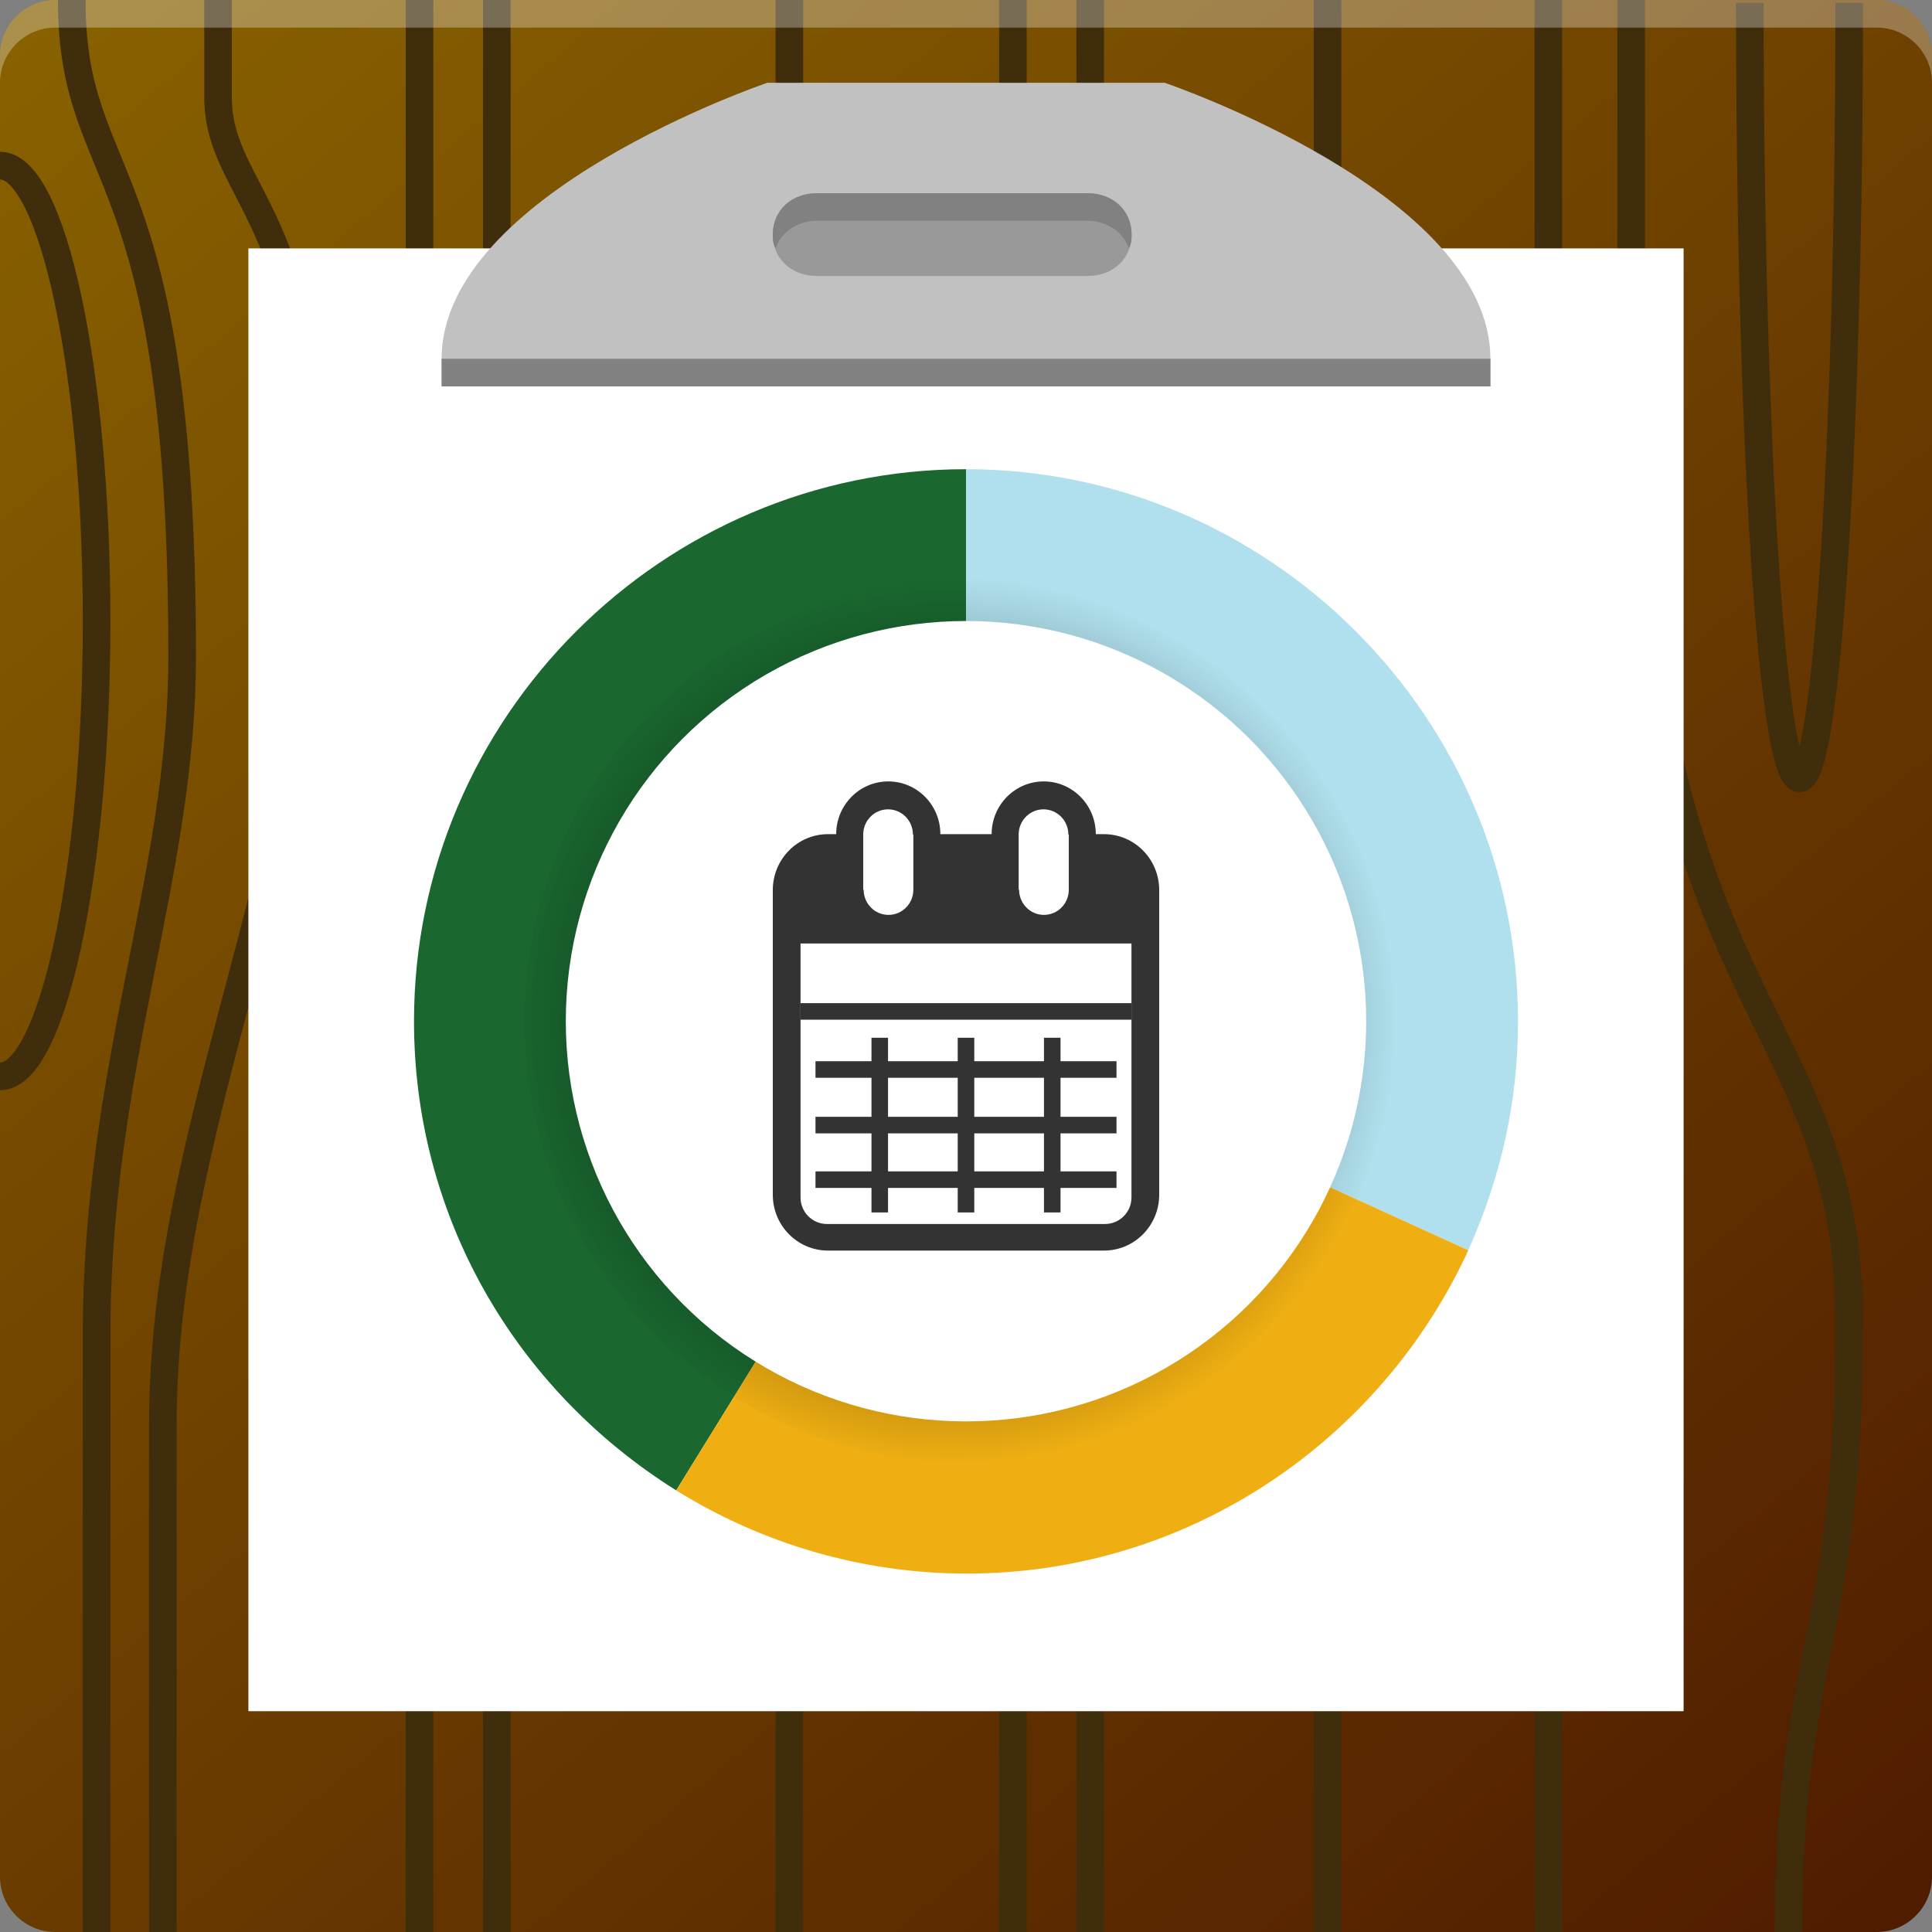 <?xml version="1.0" encoding="utf-8"?>
<!-- Generator: Adobe Illustrator 19.0.0, SVG Export Plug-In . SVG Version: 6.00 Build 0)  -->
<svg version="1.0" id="Layer_1" xmlns="http://www.w3.org/2000/svg" xmlns:xlink="http://www.w3.org/1999/xlink" x="0px" y="0px" viewBox="0 0 70 70" style="enable-background:new 0 0 70 70;" xml:space="preserve" width="70px" height="70px" fill="#333">
<rect x="0" y="0" width="70" height="70" fill="#808080" stroke="none"/>
<style type="text/css">
	.planting{fill:#1A6830;}
	.application{fill:#B0E0ED;}
	.harvest{fill:#EFAF13;}
	.paper{fill:#FFFFFF;}
	.clip1{fill:#C1C1C1;}
	.clip2{fill:#999999;}
	.clip3{fill:#828181;}
	.board{fill:url(#SVGID_1_);}
	.highlight{opacity:0.3;fill:#FFFFFF;enable-background:new    ;}
	.iconpath{fill:#333333;}
	.grain{fill:none;stroke:#402D0B;stroke-miterlimit:10;}
	.iconline{fill:none;stroke:#333333;stroke-width:0.6;stroke-miterlimit:10;}
	.st0{fill:url(#Shape_1_);}
	.st1{fill:url(#Oval_2_);}
</style>
<linearGradient id="SVGID_1_" gradientUnits="userSpaceOnUse" x1="-828" y1="756" x2="-827.357" y2="756.766">
	<stop offset="0" style="stop-color:#896200"/>
	<stop offset="1" style="stop-color:#501C00"/>
</linearGradient>
<linearGradient id="Shape_1_" gradientUnits="userSpaceOnUse" x1="-3265.645" y1="-0.088" x2="-3264.755" y2="0.974" gradientTransform="matrix(70 0 0 70 228599 4)">
	<stop offset="0" style="stop-color:#896200"/>
	<stop offset="1" style="stop-color:#501C00"/>
</linearGradient>
<path id="Shape" class="st0" d="M68,70H2c-1.1,0-2-0.9-2-2V2c0-1.1,0.9-2,2-2h66c1.1,0,2,0.9,2,2v66C70,69.1,69.1,70,68,70z"/>
<path class="grain" d="M2.6,0c0,6.9,4,5.4,4,23.8c0,8-3.1,14.8-3.1,24.6V70 M0,39c1.9,0,3.5-7.4,3.5-16.5S1.9,6,0,6 M5.9,70V51.6
	c0-10.9,5.6-20.8,5.6-32.4S7.9,7.1,7.9,3.5V0 M64.8,70c0-10.1,2.2-10.5,2.2-22.1S59.1,36.8,59.1,13V0 M15.2,70V0 M18,0v70 M39.5,0
	v70 M36.7,0v70 M28.6,0v70 M56.1,70V0 M48.1,70V0 M63.4,0.1c0,15.6,0.8,28.1,1.8,28.1S67,15.7,67,0.1"/>
<rect id="Rectangle-path" x="9" y="9" class="paper" width="52px" height="53px"/>
<path id="Shape_3_" class="clip1" d="M27.8,3C27.8,3,16,7,16,13v1h38v-1C54,7,42.2,3,42.2,3H27.8z"/>
<path id="Shape_7_" class="clip2" d="M39.4,7h-9.8C28.7,7,28,7.6,28,8.5s0.7,1.5,1.6,1.5h9.8c0.9,0,1.6-0.6,1.6-1.5S40.3,7,39.4,7z"/>
<path id="Shape_8_" class="clip3" d="M54,14H16v-1h38V14z"/>
<path id="Shape_10_" class="planting" d="M24.5,54C18.6,50.3,15,44,15,37c0-11,9-20,20-20v20L24.5,54z"/>
<path id="Shape_11_" class="application" d="M53.2,45.3L35,37V17c11,0,20,9,20,20C55,39.9,54.4,42.6,53.2,45.3z"/>
<path class="harvest" d="M35,37L24.5,54c3.057,1.9,6.686,3.014,10.53,3.014c8.045,0,15.003-4.824,18.17-11.714L35,37z"/>
<radialGradient id="Oval_2_" cx="-3209.031" cy="0.375" r="0.5" gradientTransform="matrix(32 0 0 32 102724 25)" gradientUnits="userSpaceOnUse">
	<stop offset="0" style="stop-color:#000000"/>
	<stop offset="0.863" style="stop-color:#000000;stop-opacity:0.138"/>
	<stop offset="1" style="stop-color:#000000;stop-opacity:0"/>
</radialGradient>
<circle id="Oval" class="st1" cx="35" cy="37" r="16"/>
<circle id="Oval_1_" class="paper" cx="35" cy="37" r="14.5"/>
<path id="Shape_13_" class="highlight" d="M0,3c0-1.1,0.9-2,2-2h66c1.1,0,2,0.9,2,2V2c0-1.1-0.9-2-2-2H2C0.9,0,0,0.9,0,2V3z"/>
<path class="iconpath" d="M40,30.223h-0.297c0-1.056-0.845-1.911-1.887-1.911s-1.887,0.856-1.887,1.911h-1.858
	c0-1.056-0.845-1.911-1.887-1.911c-1.042,0-1.887,0.856-1.887,1.911H30c-1.105,0-2,0.907-2,2.025v11.038
	c0,1.119,0.895,2.025,2,2.025h10c1.105,0,2-0.907,2-2.025V32.248C42,31.13,41.105,30.223,40,30.223z M36.908,30.235
	c0-0.503,0.403-0.911,0.9-0.911s0.9,0.408,0.9,0.911h0.016v2.002c0,0.503-0.403,0.911-0.9,0.911s-0.9-0.408-0.9-0.911h-0.016V30.235
	z M31.276,30.235c0-0.503,0.403-0.911,0.9-0.911c0.497,0,0.9,0.408,0.9,0.911h0.016v2.002c0,0.503-0.403,0.911-0.9,0.911
	c-0.497,0-0.9-0.408-0.9-0.911h-0.016V30.235z M40.995,43.388c0,0.53-0.43,0.96-0.96,0.96h-10.07c-0.53,0-0.96-0.43-0.96-0.96
	v-9.204h11.99L40.995,43.388z"/>
<line class="iconline" x1="29.547" y1="38.75" x2="40.453" y2="38.75"/>
<line class="iconline" x1="29.547" y1="40.764" x2="40.453" y2="40.764"/>
<line class="iconline" x1="29.547" y1="42.741" x2="40.453" y2="42.741"/>
<line class="iconline" x1="35" y1="37.6" x2="35" y2="43.929"/>
<line class="iconline" x1="38.125" y1="37.6" x2="38.125" y2="43.929"/>
<line class="iconline" x1="31.875" y1="37.6" x2="31.875" y2="43.929"/>
<line class="iconline" x1="29.005" y1="36.646" x2="40.995" y2="36.646"/>
<path id="Shape_2_" class="clip3" d="M29.6,8h9.8c0.7,0,1.3,0.4,1.5,1C41,8.8,41,8.7,41,8.5C41,7.6,40.3,7,39.4,7h-9.8
	C28.7,7,28,7.6,28,8.5c0,0.2,0,0.3,0.1,0.5C28.3,8.4,28.9,8,29.6,8z"/>
</svg>
